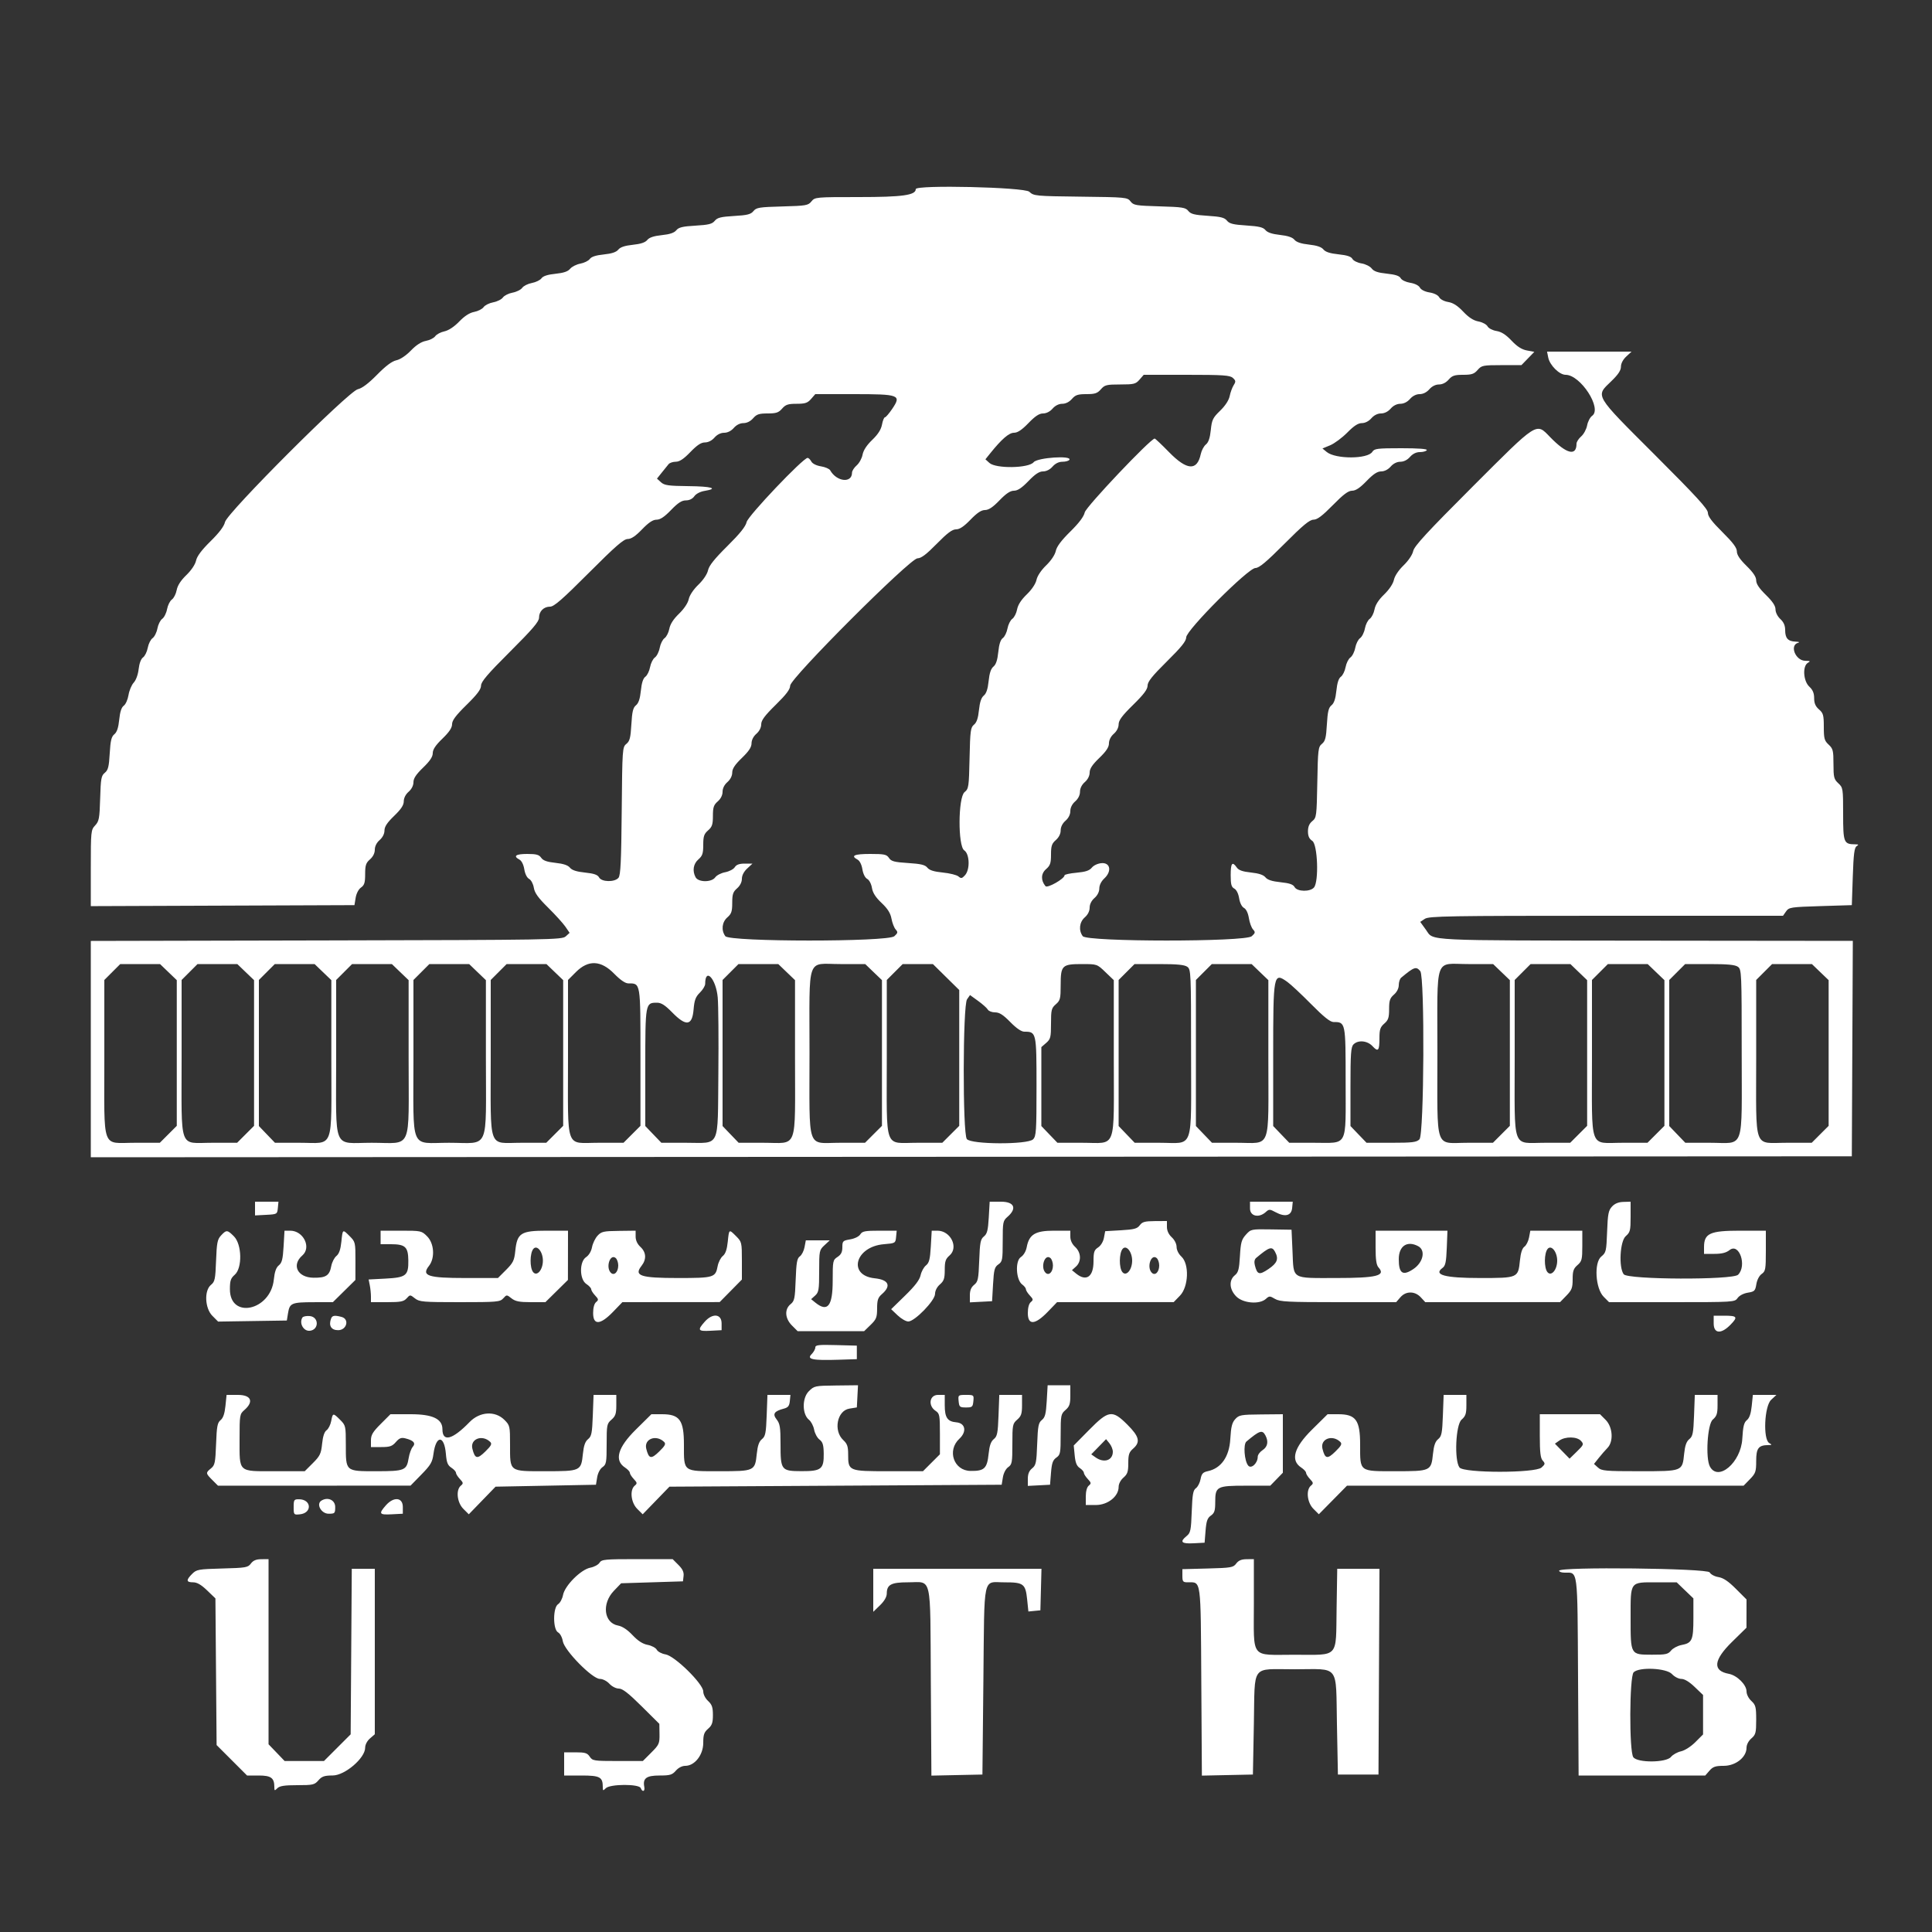 <svg width="140" height="140" viewBox="0 0 140 140" fill="none" xmlns="http://www.w3.org/2000/svg">
<rect x="0" y="0" width="140" height="140" fill="#333333" stroke="none"/>
<path fill-rule="evenodd" clip-rule="evenodd" d="M66.36 13.704C66.36 14.146 65.401 14.28 62.231 14.28C59.106 14.28 59.051 14.285 58.8 14.595C58.563 14.888 58.414 14.914 56.688 14.96C55.018 15.005 54.807 15.039 54.599 15.296C54.407 15.532 54.157 15.596 53.195 15.651C52.24 15.707 51.981 15.771 51.795 16.001C51.608 16.231 51.349 16.296 50.395 16.351C49.464 16.405 49.178 16.474 49.007 16.686C48.857 16.871 48.532 16.98 47.954 17.039C47.38 17.099 47.051 17.208 46.904 17.389C46.757 17.571 46.428 17.68 45.854 17.739C45.279 17.799 44.951 17.908 44.804 18.089C44.657 18.271 44.329 18.38 43.75 18.439C43.187 18.496 42.853 18.604 42.739 18.766C42.644 18.899 42.335 19.051 42.053 19.104C41.77 19.157 41.438 19.325 41.314 19.477C41.155 19.673 40.845 19.778 40.25 19.839C39.687 19.896 39.353 20.004 39.239 20.166C39.144 20.299 38.831 20.452 38.543 20.506C38.255 20.56 37.94 20.717 37.843 20.856C37.746 20.994 37.431 21.152 37.143 21.206C36.855 21.26 36.54 21.417 36.443 21.556C36.346 21.694 36.031 21.852 35.743 21.906C35.455 21.96 35.14 22.117 35.043 22.256C34.946 22.394 34.64 22.55 34.363 22.602C34.028 22.665 33.663 22.899 33.275 23.302C32.909 23.68 32.506 23.947 32.2 24.012C31.93 24.07 31.633 24.228 31.538 24.363C31.444 24.497 31.14 24.65 30.863 24.702C30.528 24.765 30.163 25 29.775 25.402C29.422 25.767 29.004 26.047 28.722 26.108C28.404 26.176 27.956 26.511 27.322 27.156C26.699 27.789 26.237 28.137 25.93 28.204C25.259 28.351 16.451 37.159 16.304 37.83C16.237 38.137 15.889 38.599 15.256 39.222C14.611 39.856 14.276 40.304 14.207 40.622C14.147 40.904 13.867 41.322 13.502 41.675C13.099 42.063 12.865 42.428 12.802 42.763C12.75 43.04 12.594 43.346 12.456 43.443C12.317 43.54 12.16 43.855 12.106 44.143C12.052 44.431 11.894 44.746 11.756 44.843C11.617 44.94 11.46 45.255 11.406 45.543C11.352 45.831 11.194 46.146 11.056 46.243C10.917 46.34 10.76 46.655 10.706 46.943C10.652 47.231 10.499 47.544 10.365 47.639C10.217 47.743 10.094 48.072 10.047 48.484C10.004 48.877 9.856 49.285 9.691 49.464C9.536 49.632 9.366 50.038 9.312 50.366C9.259 50.693 9.105 51.04 8.97 51.136C8.804 51.254 8.696 51.581 8.639 52.15C8.58 52.733 8.472 53.056 8.286 53.207C8.074 53.379 8.005 53.664 7.951 54.595C7.896 55.56 7.833 55.807 7.594 56C7.338 56.208 7.3 56.419 7.258 57.856C7.215 59.31 7.177 59.513 6.895 59.813C6.59 60.137 6.58 60.239 6.58 62.905V65.662L16.133 65.626L25.685 65.59L25.772 65.058C25.823 64.744 25.982 64.439 26.159 64.315C26.404 64.143 26.46 63.963 26.46 63.341C26.46 62.702 26.517 62.529 26.81 62.274C27.029 62.083 27.16 61.822 27.16 61.574C27.16 61.326 27.291 61.064 27.51 60.874C27.725 60.687 27.86 60.421 27.86 60.185C27.86 59.906 28.053 59.613 28.559 59.125C29.065 58.637 29.259 58.343 29.259 58.064C29.26 57.828 29.395 57.56 29.61 57.374C29.825 57.187 29.96 56.921 29.96 56.685C29.96 56.406 30.153 56.113 30.659 55.625C31.156 55.146 31.359 54.841 31.359 54.575C31.36 54.309 31.563 54.004 32.059 53.525C32.552 53.049 32.759 52.74 32.759 52.478C32.76 52.202 33.027 51.845 33.808 51.078C34.58 50.321 34.856 49.953 34.858 49.683C34.86 49.398 35.327 48.85 36.96 47.221C38.589 45.596 39.06 45.045 39.06 44.763C39.06 44.299 39.399 43.96 39.863 43.96C40.147 43.96 40.76 43.425 42.671 41.51C44.592 39.586 45.196 39.06 45.483 39.059C45.739 39.059 46.054 38.848 46.525 38.359C47.004 37.863 47.308 37.66 47.575 37.659C47.841 37.659 48.146 37.456 48.625 36.959C49.127 36.439 49.403 36.26 49.702 36.26C49.955 36.26 50.182 36.148 50.315 35.959C50.439 35.782 50.744 35.623 51.058 35.572C52.101 35.402 51.563 35.243 49.89 35.227C48.435 35.212 48.147 35.172 47.898 34.947L47.607 34.683L47.955 34.246C48.147 34.006 48.369 33.731 48.448 33.635C48.526 33.539 48.762 33.46 48.971 33.459C49.242 33.459 49.542 33.26 50.025 32.759C50.513 32.253 50.806 32.06 51.085 32.06C51.321 32.06 51.587 31.925 51.774 31.71C51.964 31.491 52.226 31.36 52.474 31.36C52.721 31.36 52.983 31.229 53.174 31.01C53.364 30.791 53.626 30.66 53.874 30.66C54.121 30.66 54.383 30.529 54.574 30.31C54.827 30.018 55.003 29.96 55.624 29.96C56.245 29.96 56.42 29.902 56.674 29.61C56.927 29.319 57.103 29.26 57.724 29.26C58.345 29.26 58.52 29.202 58.774 28.91L59.078 28.56H61.833C65.178 28.56 65.334 28.619 64.658 29.621C64.428 29.961 64.189 30.24 64.126 30.24C64.063 30.24 63.967 30.476 63.913 30.765C63.846 31.126 63.625 31.473 63.206 31.875C62.808 32.256 62.565 32.628 62.505 32.946C62.455 33.213 62.263 33.564 62.077 33.725C61.892 33.886 61.74 34.124 61.74 34.253C61.74 35.035 60.626 34.913 60.158 34.08C60.097 33.971 59.795 33.841 59.488 33.792C59.154 33.738 58.874 33.598 58.79 33.441C58.713 33.298 58.592 33.18 58.522 33.18C58.196 33.18 54.202 37.382 54.104 37.828C54.033 38.152 53.619 38.668 52.705 39.573C51.775 40.494 51.379 40.99 51.307 41.324C51.247 41.603 50.967 42.023 50.608 42.369C50.247 42.718 49.969 43.134 49.908 43.419C49.847 43.705 49.569 44.12 49.202 44.475C48.799 44.863 48.565 45.228 48.502 45.563C48.45 45.84 48.294 46.146 48.156 46.243C48.017 46.34 47.86 46.655 47.806 46.943C47.752 47.231 47.594 47.546 47.456 47.643C47.317 47.74 47.16 48.055 47.106 48.343C47.052 48.631 46.899 48.944 46.766 49.038C46.604 49.153 46.496 49.487 46.439 50.05C46.38 50.633 46.272 50.956 46.086 51.107C45.874 51.279 45.805 51.565 45.751 52.495C45.695 53.467 45.634 53.706 45.389 53.905C45.102 54.137 45.093 54.261 45.052 58.761C45.019 62.42 44.97 63.425 44.818 63.609C44.543 63.939 43.593 63.92 43.411 63.581C43.308 63.389 43.043 63.297 42.391 63.229C41.779 63.166 41.446 63.057 41.3 62.876C41.157 62.698 40.823 62.586 40.25 62.525C39.637 62.46 39.358 62.361 39.218 62.158C39.063 61.934 38.866 61.88 38.203 61.88C37.372 61.88 37.162 62.033 37.641 62.29C37.798 62.374 37.938 62.654 37.992 62.991C38.046 63.326 38.186 63.607 38.342 63.69C38.488 63.768 38.637 64.048 38.683 64.329C38.744 64.706 38.997 65.058 39.717 65.769C40.241 66.287 40.806 66.91 40.973 67.154L41.276 67.598L40.994 67.854C40.723 68.099 39.953 68.112 23.645 68.147L6.58 68.184V76.022V83.86L70.385 83.825L134.19 83.79L134.226 75.985L134.262 68.18L119.386 68.164C102.912 68.145 103.918 68.194 103.336 67.386L102.915 66.803L103.252 66.581C103.554 66.384 104.958 66.36 116.397 66.36H129.204L129.424 66.045C129.634 65.746 129.759 65.727 131.917 65.66L134.19 65.59L134.26 63.519C134.315 61.886 134.374 61.421 134.54 61.316C134.708 61.211 134.685 61.184 134.426 61.182C133.608 61.177 133.56 61.055 133.56 58.986C133.56 57.135 133.55 57.073 133.21 56.758C132.895 56.466 132.86 56.325 132.86 55.358C132.86 54.39 132.825 54.25 132.51 53.958C132.202 53.672 132.16 53.518 132.16 52.672C132.16 51.821 132.12 51.675 131.81 51.406C131.557 51.186 131.46 50.961 131.46 50.592C131.46 50.228 131.36 49.989 131.11 49.758C130.671 49.35 130.605 48.264 131.005 48.031C131.21 47.911 131.181 47.888 130.823 47.884C130.103 47.877 129.655 46.746 130.305 46.577C130.44 46.541 130.359 46.505 130.123 46.496C129.564 46.475 129.36 46.252 129.36 45.663C129.36 45.33 129.253 45.083 129.01 44.858C128.807 44.669 128.66 44.378 128.66 44.163C128.66 43.903 128.451 43.588 127.96 43.107C127.475 42.632 127.26 42.31 127.26 42.057C127.26 41.804 127.045 41.482 126.56 41.007C126.077 40.533 125.86 40.209 125.86 39.959C125.86 39.694 125.579 39.318 124.81 38.556C124.05 37.804 123.76 37.418 123.76 37.16C123.76 36.88 122.936 35.98 119.91 32.956C115.483 28.533 115.605 28.738 116.759 27.625C117.259 27.142 117.459 26.842 117.459 26.571C117.46 26.338 117.608 26.054 117.844 25.836L118.227 25.48H115.166H112.105L112.191 25.909C112.303 26.469 112.999 27.16 113.45 27.16C114.533 27.16 116.117 29.61 115.372 30.132C115.225 30.235 115.061 30.547 115.009 30.826C114.957 31.104 114.763 31.464 114.577 31.625C114.392 31.786 114.24 32.024 114.24 32.153C114.24 33.079 113.514 32.898 112.329 31.675C111.299 30.611 111.476 30.498 106.699 35.275C103.416 38.559 102.483 39.569 102.406 39.93C102.348 40.202 102.063 40.626 101.708 40.969C101.347 41.318 101.069 41.734 101.008 42.019C100.947 42.304 100.669 42.72 100.302 43.075C99.899 43.463 99.665 43.828 99.602 44.163C99.55 44.44 99.394 44.746 99.256 44.843C99.117 44.94 98.96 45.255 98.906 45.543C98.852 45.831 98.694 46.146 98.556 46.243C98.417 46.34 98.26 46.655 98.206 46.943C98.152 47.231 97.994 47.546 97.856 47.643C97.717 47.74 97.56 48.055 97.506 48.343C97.452 48.631 97.299 48.944 97.166 49.038C97.004 49.153 96.896 49.487 96.839 50.05C96.779 50.633 96.672 50.956 96.486 51.107C96.274 51.279 96.205 51.565 96.151 52.495C96.096 53.461 96.033 53.707 95.794 53.901C95.523 54.12 95.5 54.305 95.457 56.691C95.412 59.143 95.397 59.255 95.095 59.5C94.878 59.676 94.78 59.906 94.78 60.24C94.78 60.589 94.869 60.785 95.095 60.935C95.482 61.192 95.579 63.872 95.218 64.308C94.944 64.639 93.993 64.62 93.811 64.281C93.708 64.088 93.443 63.997 92.791 63.929C92.179 63.866 91.846 63.757 91.7 63.576C91.557 63.398 91.223 63.286 90.65 63.225C90.037 63.16 89.758 63.061 89.618 62.858C89.296 62.393 89.18 62.541 89.18 63.415C89.18 64.087 89.231 64.278 89.441 64.39C89.598 64.474 89.738 64.754 89.792 65.091C89.846 65.427 89.986 65.707 90.142 65.791C90.302 65.876 90.439 66.159 90.498 66.526C90.55 66.854 90.685 67.225 90.798 67.349C90.979 67.548 90.968 67.606 90.706 67.842C90.243 68.262 78.766 68.258 78.459 67.838C78.148 67.413 78.214 66.819 78.61 66.474C78.829 66.283 78.96 66.022 78.96 65.774C78.96 65.526 79.091 65.264 79.31 65.074C79.526 64.886 79.66 64.621 79.66 64.38C79.66 64.142 79.8 63.862 80.021 63.656C80.578 63.14 80.462 62.496 79.82 62.547C79.551 62.569 79.251 62.707 79.118 62.873C78.945 63.087 78.66 63.181 78.012 63.24C77.533 63.283 77.14 63.369 77.14 63.429C77.14 63.677 75.899 64.382 75.76 64.214C75.413 63.796 75.428 63.306 75.797 62.985C76.103 62.719 76.16 62.552 76.16 61.924C76.16 61.303 76.218 61.127 76.51 60.874C76.729 60.683 76.86 60.422 76.86 60.174C76.86 59.926 76.991 59.664 77.21 59.474C77.429 59.283 77.56 59.022 77.56 58.774C77.56 58.526 77.691 58.264 77.91 58.074C78.129 57.883 78.26 57.622 78.26 57.374C78.26 57.126 78.391 56.864 78.61 56.674C78.825 56.487 78.96 56.221 78.96 55.985C78.96 55.706 79.153 55.413 79.659 54.925C80.165 54.437 80.359 54.143 80.359 53.864C80.36 53.628 80.495 53.36 80.71 53.174C80.923 52.989 81.06 52.721 81.06 52.488C81.06 52.199 81.312 51.859 82.108 51.078C82.884 50.317 83.156 49.954 83.158 49.68C83.16 49.399 83.494 48.981 84.557 47.93C85.61 46.89 85.955 46.46 85.957 46.185C85.961 45.661 90.455 41.16 90.973 41.16C91.24 41.16 91.757 40.728 93.071 39.41C94.413 38.063 94.899 37.66 95.183 37.658C95.453 37.657 95.82 37.381 96.578 36.608C97.345 35.827 97.701 35.56 97.978 35.559C98.24 35.559 98.549 35.352 99.025 34.859C99.513 34.353 99.806 34.16 100.085 34.16C100.321 34.16 100.587 34.025 100.774 33.81C100.964 33.591 101.226 33.46 101.474 33.46C101.722 33.46 101.983 33.329 102.174 33.11C102.37 32.885 102.625 32.76 102.891 32.76C103.118 32.76 103.342 32.697 103.39 32.62C103.446 32.529 102.796 32.48 101.542 32.48C99.802 32.48 99.591 32.506 99.443 32.742C99.112 33.273 96.783 33.28 96.14 32.753L95.83 32.499L96.39 32.266C96.698 32.138 97.255 31.724 97.628 31.347C98.11 30.857 98.415 30.66 98.687 30.66C98.921 30.66 99.188 30.523 99.374 30.31C99.564 30.091 99.826 29.96 100.074 29.96C100.322 29.96 100.583 29.829 100.774 29.61C100.964 29.391 101.226 29.26 101.474 29.26C101.722 29.26 101.983 29.129 102.174 28.91C102.364 28.691 102.626 28.56 102.874 28.56C103.122 28.56 103.383 28.429 103.574 28.21C103.764 27.991 104.026 27.86 104.274 27.86C104.522 27.86 104.783 27.729 104.974 27.51C105.227 27.218 105.403 27.16 106.024 27.16C106.645 27.16 106.82 27.102 107.074 26.81C107.361 26.479 107.458 26.46 108.814 26.459L110.25 26.457L110.716 25.977L111.183 25.497L110.647 25.396C110.27 25.326 109.938 25.113 109.53 24.682C109.121 24.249 108.799 24.043 108.44 23.985C108.154 23.938 107.869 23.79 107.793 23.647C107.718 23.507 107.421 23.348 107.134 23.294C106.771 23.226 106.432 23.007 106.03 22.582C105.621 22.149 105.299 21.943 104.94 21.884C104.649 21.837 104.369 21.689 104.29 21.542C104.207 21.386 103.926 21.246 103.591 21.192C103.255 21.139 102.974 20.998 102.891 20.842C102.807 20.686 102.527 20.546 102.191 20.492C101.876 20.442 101.573 20.297 101.501 20.162C101.41 19.992 101.115 19.894 100.491 19.829C99.843 19.762 99.554 19.663 99.397 19.455C99.279 19.3 98.946 19.134 98.656 19.087C98.366 19.04 98.071 18.893 98.001 18.761C97.91 18.592 97.614 18.494 96.991 18.429C96.379 18.366 96.046 18.257 95.9 18.076C95.757 17.898 95.421 17.785 94.85 17.723C94.284 17.662 93.941 17.547 93.8 17.373C93.659 17.199 93.316 17.085 92.75 17.023C92.183 16.961 91.842 16.848 91.7 16.673C91.537 16.471 91.229 16.397 90.309 16.338C89.361 16.278 89.085 16.209 88.909 15.988C88.733 15.768 88.458 15.699 87.509 15.638C86.554 15.578 86.287 15.51 86.109 15.284C85.915 15.037 85.682 15 84.023 14.953C82.305 14.903 82.137 14.875 81.923 14.595C81.697 14.3 81.59 14.29 78.306 14.251C75.017 14.211 74.913 14.201 74.587 13.895C74.234 13.562 66.36 13.38 66.36 13.704ZM89.337 27.385C89.553 27.581 89.561 27.65 89.397 27.91C89.293 28.075 89.162 28.43 89.108 28.7C89.044 29.009 88.788 29.401 88.416 29.762C87.887 30.273 87.815 30.421 87.739 31.162C87.68 31.737 87.571 32.057 87.383 32.209C87.235 32.329 87.067 32.644 87.011 32.909C86.747 34.14 86.01 34.092 84.709 32.76C84.183 32.221 83.717 31.78 83.673 31.78C83.377 31.78 78.693 36.723 78.604 37.13C78.537 37.437 78.189 37.899 77.556 38.522C76.911 39.156 76.576 39.604 76.507 39.922C76.447 40.203 76.168 40.621 75.808 40.969C75.447 41.318 75.169 41.734 75.108 42.019C75.047 42.304 74.769 42.72 74.402 43.075C73.999 43.463 73.765 43.828 73.702 44.163C73.65 44.44 73.494 44.746 73.356 44.843C73.217 44.94 73.06 45.255 73.006 45.543C72.952 45.831 72.799 46.144 72.666 46.239C72.504 46.353 72.396 46.687 72.339 47.25C72.28 47.829 72.171 48.157 71.989 48.304C71.808 48.451 71.698 48.779 71.639 49.354C71.58 49.928 71.471 50.257 71.289 50.404C71.108 50.551 70.999 50.88 70.939 51.454C70.879 52.041 70.772 52.356 70.58 52.512C70.333 52.712 70.301 52.953 70.258 54.94C70.212 57.029 70.194 57.158 69.895 57.4C69.426 57.779 69.407 61.311 69.872 61.62C70.266 61.881 70.302 63.009 69.929 63.421C69.71 63.663 69.643 63.675 69.452 63.51C69.33 63.404 68.82 63.277 68.32 63.227C67.676 63.164 67.349 63.061 67.2 62.875C67.035 62.67 66.734 62.597 65.801 62.538C64.802 62.474 64.581 62.416 64.419 62.171C64.249 61.915 64.085 61.88 63.053 61.88C61.9 61.88 61.615 62.008 62.141 62.29C62.298 62.374 62.438 62.654 62.492 62.991C62.546 63.326 62.686 63.607 62.842 63.69C62.989 63.769 63.137 64.049 63.184 64.34C63.243 64.699 63.449 65.021 63.882 65.43C64.325 65.849 64.525 66.166 64.6 66.57C64.657 66.878 64.793 67.23 64.903 67.352C65.077 67.546 65.065 67.609 64.806 67.842C64.343 68.262 52.866 68.258 52.559 67.838C52.248 67.413 52.314 66.819 52.71 66.474C53.002 66.22 53.06 66.045 53.06 65.424C53.06 64.803 53.118 64.627 53.41 64.374C53.626 64.186 53.76 63.921 53.76 63.68C53.76 63.436 53.903 63.159 54.144 62.936L54.527 62.58H53.967C53.571 62.58 53.359 62.657 53.243 62.843C53.153 62.987 52.841 63.15 52.549 63.205C52.258 63.259 51.935 63.425 51.832 63.572C51.569 63.947 50.606 63.945 50.405 63.569C50.158 63.108 50.239 62.596 50.61 62.274C50.901 62.02 50.96 61.845 50.96 61.224C50.96 60.603 51.018 60.427 51.31 60.174C51.602 59.92 51.66 59.745 51.66 59.124C51.66 58.503 51.718 58.327 52.01 58.074C52.229 57.883 52.36 57.622 52.36 57.374C52.36 57.126 52.491 56.864 52.71 56.674C52.925 56.487 53.06 56.221 53.06 55.985C53.06 55.706 53.253 55.413 53.759 54.925C54.265 54.437 54.459 54.143 54.459 53.864C54.46 53.628 54.595 53.36 54.81 53.174C55.023 52.989 55.16 52.721 55.16 52.488C55.16 52.199 55.412 51.859 56.208 51.078C56.976 50.324 57.257 49.953 57.258 49.685C57.261 49.15 65.95 40.461 66.485 40.458C66.753 40.456 67.124 40.176 67.878 39.408C68.645 38.627 69.001 38.36 69.278 38.359C69.54 38.359 69.849 38.152 70.325 37.659C70.804 37.163 71.108 36.96 71.375 36.959C71.641 36.959 71.946 36.756 72.425 36.259C72.904 35.763 73.208 35.56 73.475 35.559C73.741 35.559 74.046 35.356 74.525 34.859C75.013 34.353 75.306 34.16 75.585 34.16C75.821 34.16 76.087 34.025 76.274 33.81C76.47 33.585 76.725 33.46 76.991 33.46C77.218 33.46 77.442 33.397 77.49 33.32C77.696 32.986 75.174 33.157 74.9 33.495C74.544 33.934 72.168 33.972 71.698 33.547L71.407 33.283L71.758 32.846C72.588 31.814 73.114 31.36 73.479 31.359C73.74 31.359 74.05 31.151 74.525 30.659C75.013 30.153 75.306 29.96 75.585 29.96C75.821 29.96 76.087 29.825 76.274 29.61C76.464 29.391 76.726 29.26 76.974 29.26C77.222 29.26 77.483 29.129 77.674 28.91C77.927 28.619 78.103 28.56 78.724 28.56C79.345 28.56 79.52 28.502 79.774 28.21C80.05 27.893 80.18 27.86 81.174 27.86C82.168 27.86 82.298 27.828 82.574 27.51L82.878 27.16H85.983C88.641 27.16 89.124 27.193 89.337 27.385ZM12.203 70.443L12.81 71.025V76.304V81.583L12.196 82.196L11.582 82.81H9.77C7.324 82.81 7.56 83.469 7.56 76.64V71.013L8.136 70.436L8.713 69.86H10.155H11.597L12.203 70.443ZM17.803 70.443L18.41 71.025V76.304V81.583L17.796 82.196L17.183 82.81H15.37C12.924 82.81 13.16 83.469 13.16 76.64V71.013L13.736 70.436L14.313 69.86H15.755H17.197L17.803 70.443ZM23.403 70.443L24.01 71.025V76.668C24.01 83.476 24.259 82.81 21.718 82.81H19.925L19.342 82.204L18.76 81.597V76.305V71.013L19.336 70.436L19.913 69.86H21.355H22.797L23.403 70.443ZM29.003 70.443L29.61 71.025V76.668C29.61 83.532 29.924 82.81 26.933 82.81C24.061 82.81 24.36 83.526 24.36 76.64V71.013L24.936 70.436L25.513 69.86H26.955H28.397L29.003 70.443ZM34.603 70.443L35.21 71.025V76.668C35.21 83.532 35.524 82.81 32.533 82.81C29.661 82.81 29.96 83.526 29.96 76.64V71.013L30.536 70.436L31.113 69.86H32.555H33.997L34.603 70.443ZM40.203 70.443L40.81 71.025V76.304V81.583L40.196 82.196L39.583 82.81H37.77C35.324 82.81 35.56 83.469 35.56 76.64V71.013L36.136 70.436L36.713 69.86H38.155H39.597L40.203 70.443ZM44.507 70.56C44.954 71.016 45.31 71.26 45.529 71.26C46.428 71.26 46.41 71.151 46.41 76.62V81.583L45.796 82.196L45.182 82.81H43.37C40.924 82.81 41.16 83.469 41.16 76.64V71.013L41.736 70.436C42.633 69.54 43.548 69.58 44.507 70.56ZM57.003 70.443L57.61 71.025V76.668C57.61 83.476 57.858 82.81 55.318 82.81H53.525L52.942 82.204L52.36 81.597V76.305V71.013L52.936 70.436L53.513 69.86H54.955H56.397L57.003 70.443ZM63.303 70.443L63.91 71.025V76.304V81.583L63.296 82.196L62.682 82.81H60.87C58.419 82.81 58.66 83.523 58.66 76.283C58.66 69.134 58.407 69.86 60.899 69.86H62.697L63.303 70.443ZM68.555 70.8L69.51 71.741V76.662V81.583L68.896 82.196L68.282 82.81H66.47C64.024 82.81 64.26 83.469 64.26 76.64V71.013L64.836 70.436L65.413 69.86H66.507H67.601L68.555 70.8ZM80.103 70.443L80.71 71.025V76.668C80.71 83.476 80.959 82.81 78.418 82.81H76.625L76.042 82.204L75.46 81.597V78.738V75.878L75.81 75.574C76.127 75.298 76.16 75.168 76.16 74.174C76.16 73.18 76.192 73.05 76.51 72.774C76.827 72.498 76.86 72.367 76.86 71.385C76.86 69.957 76.958 69.86 78.399 69.86C79.497 69.86 79.497 69.86 80.103 70.443ZM86.038 70.059C86.3 70.25 86.31 70.48 86.31 76.284C86.31 83.536 86.565 82.81 84.017 82.81H82.225L81.642 82.204L81.06 81.597V76.305V71.013L81.636 70.436L82.213 69.86H83.99C85.303 69.86 85.838 69.912 86.038 70.059ZM91.303 70.443L91.91 71.025V76.668C91.91 83.476 92.159 82.81 89.618 82.81H87.825L87.242 82.204L86.66 81.597V76.305V71.013L87.236 70.436L87.813 69.86H89.255H90.697L91.303 70.443ZM108.803 70.443L109.41 71.025V76.304V81.583L108.796 82.196L108.183 82.81H106.37C103.919 82.81 104.16 83.523 104.16 76.283C104.16 69.134 103.907 69.86 106.399 69.86H108.197L108.803 70.443ZM114.403 70.443L115.01 71.025V76.304V81.583L114.396 82.196L113.783 82.81H111.97C109.524 82.81 109.76 83.469 109.76 76.64V71.013L110.336 70.436L110.913 69.86H112.355H113.797L114.403 70.443ZM120.003 70.443L120.61 71.025V76.304V81.583L119.996 82.196L119.383 82.81H117.57C115.124 82.81 115.36 83.469 115.36 76.64V71.013L115.936 70.436L116.513 69.86H117.955H119.397L120.003 70.443ZM125.938 70.059C126.2 70.25 126.21 70.48 126.21 76.284C126.21 83.536 126.465 82.81 123.917 82.81H122.125L121.542 82.204L120.96 81.597V76.305V71.013L121.536 70.436L122.113 69.86H123.89C125.203 69.86 125.737 69.912 125.938 70.059ZM131.903 70.443L132.51 71.025V76.304V81.583L131.896 82.196L131.283 82.81H129.47C127.024 82.81 127.26 83.469 127.26 76.64V71.013L127.836 70.436L128.413 69.86H129.855H131.297L131.903 70.443ZM102.918 70.371C103.251 70.772 103.196 82.224 102.86 82.56C102.646 82.774 102.351 82.81 100.817 82.81H99.025L98.442 82.204L97.86 81.597V78.749C97.86 76.346 97.894 75.866 98.08 75.68C98.416 75.344 99.082 75.405 99.456 75.808C99.868 76.253 99.96 76.147 99.96 75.226C99.96 74.603 100.018 74.427 100.31 74.174C100.602 73.92 100.66 73.745 100.66 73.124C100.66 72.503 100.718 72.327 101.01 72.074C101.226 71.886 101.36 71.621 101.36 71.38C101.36 71.166 101.439 70.925 101.535 70.846C102.477 70.062 102.62 70.013 102.918 70.371ZM52.009 72.276C52.059 72.834 52.08 75.32 52.055 77.8C52 83.299 52.228 82.81 49.718 82.81H47.925L47.342 82.204L46.76 81.597V77.349C46.76 72.675 46.763 72.66 47.611 72.66C47.919 72.66 48.194 72.836 48.716 73.37C49.723 74.398 50.161 74.336 50.26 73.15C50.317 72.472 50.405 72.237 50.715 71.931C50.927 71.723 51.1 71.436 51.1 71.294C51.1 70.073 51.885 70.922 52.009 72.276ZM93.288 71.154C93.531 71.326 94.306 72.05 95.011 72.764C95.922 73.686 96.39 74.06 96.629 74.06C97.508 74.06 97.51 74.068 97.51 78.384C97.51 83.211 97.718 82.81 95.218 82.81H93.425L92.842 82.204L92.26 81.597V76.489C92.26 70.551 92.282 70.439 93.288 71.154ZM71.582 73.16C71.644 73.27 71.88 73.36 72.108 73.36C72.419 73.36 72.69 73.533 73.207 74.06C73.654 74.516 74.01 74.76 74.229 74.76C75.1 74.76 75.11 74.807 75.11 78.734C75.11 81.981 75.087 82.333 74.86 82.56C74.465 82.954 70.349 82.936 70.059 82.538C69.751 82.117 69.766 72.856 70.076 72.414L70.291 72.106L70.881 72.533C71.205 72.768 71.52 73.05 71.582 73.16ZM18.48 87.577V88.074L19.285 88.032C20.081 87.99 20.09 87.985 20.134 87.535L20.178 87.08H19.329H18.48V87.577ZM71.65 88.223C71.596 89.154 71.531 89.409 71.299 89.597C71.051 89.797 71.006 90.027 70.958 91.34C70.907 92.696 70.87 92.877 70.591 93.103C70.373 93.28 70.28 93.507 70.28 93.864V94.374L71.085 94.332L71.89 94.29L71.96 93.067C72.021 92.001 72.07 91.816 72.345 91.624C72.638 91.42 72.66 91.3 72.66 89.941C72.66 88.555 72.678 88.462 73.01 88.174C73.711 87.564 73.502 87.08 72.538 87.08H71.716L71.65 88.223ZM90.58 87.57C90.58 88.135 91.224 88.281 91.724 87.828C91.963 87.612 92.012 87.613 92.437 87.842C93.126 88.213 93.58 88.096 93.634 87.535L93.678 87.08H92.129H90.58V87.57ZM116.811 87.433C116.554 87.712 116.505 87.967 116.457 89.256C116.405 90.669 116.381 90.77 116.036 91.052C115.497 91.492 115.608 93.37 116.21 93.971L116.598 94.36H121.151C125.651 94.36 125.707 94.356 125.915 94.059C126.039 93.882 126.344 93.723 126.656 93.672C127.14 93.594 127.193 93.54 127.272 93.056C127.323 92.744 127.482 92.439 127.659 92.315C127.934 92.122 127.96 91.979 127.96 90.642V89.18H126.076C123.906 89.18 123.48 89.376 123.48 90.376V90.86H124.231C124.767 90.86 125.083 90.781 125.333 90.584C126.028 90.037 126.605 91.715 125.948 92.372C125.558 92.762 117.946 92.731 117.659 92.338C117.286 91.829 117.39 89.939 117.81 89.574C118.127 89.298 118.16 89.168 118.16 88.175V87.08L117.635 87.095C117.279 87.105 117.014 87.214 116.811 87.433ZM82.592 88.787C82.409 89.035 82.187 89.094 81.229 89.15L80.086 89.216L79.996 89.696C79.943 89.978 79.768 90.266 79.573 90.394C79.287 90.581 79.24 90.725 79.24 91.408C79.24 92.521 78.72 92.887 77.984 92.292L77.678 92.043L77.969 91.78C78.374 91.413 78.348 90.763 77.91 90.358C77.684 90.148 77.56 89.882 77.56 89.607V89.18H76.376C75.017 89.18 74.573 89.449 74.399 90.378C74.343 90.676 74.173 90.963 73.974 91.094C73.55 91.371 73.621 92.752 74.076 93.082C74.221 93.188 74.34 93.341 74.34 93.423C74.34 93.505 74.468 93.708 74.624 93.875C74.878 94.144 74.886 94.198 74.695 94.356C74.561 94.466 74.48 94.767 74.48 95.147C74.48 96.048 75.001 96.016 75.925 95.059L76.599 94.36L80.825 94.359L85.05 94.357L85.505 93.888C86.13 93.245 86.191 91.596 85.61 91.058C85.404 90.867 85.26 90.579 85.26 90.358C85.26 90.137 85.116 89.849 84.91 89.658C84.684 89.448 84.56 89.182 84.56 88.907V88.48L83.685 88.485C82.959 88.49 82.772 88.541 82.592 88.787ZM90.283 89.47C89.967 89.82 89.907 90.033 89.85 91.021C89.795 91.978 89.734 92.207 89.482 92.41C89.035 92.772 89.082 93.444 89.589 93.951C90.084 94.445 91.268 94.541 91.73 94.123C91.975 93.901 92.016 93.901 92.392 94.123C92.745 94.331 93.299 94.36 96.981 94.36H101.17L101.474 94.01C101.674 93.779 101.924 93.66 102.206 93.66C102.482 93.66 102.748 93.784 102.958 94.01L103.282 94.36L108.166 94.359L113.05 94.357L113.505 93.888C113.899 93.483 113.96 93.323 113.96 92.699C113.96 92.105 114.021 91.925 114.31 91.674C114.627 91.398 114.66 91.268 114.66 90.275V89.18H112.776H110.893L110.8 89.674C110.749 89.945 110.599 90.244 110.466 90.338C110.305 90.453 110.196 90.786 110.14 91.337C110.011 92.607 110.004 92.61 107.25 92.61C104.688 92.61 103.843 92.38 104.536 91.874C104.741 91.724 104.799 91.448 104.839 90.434L104.888 89.18H102.284H99.68V90.394C99.68 91.28 99.737 91.671 99.891 91.841C100.436 92.444 99.768 92.61 96.802 92.61C93.534 92.61 93.752 92.744 93.66 90.679L93.59 89.11L92.12 89.087C90.663 89.064 90.647 89.067 90.283 89.47ZM16.011 89.534C15.754 89.812 15.705 90.067 15.657 91.355C15.607 92.696 15.569 92.878 15.291 93.103C14.784 93.513 14.843 94.804 15.393 95.354L15.805 95.767L18.295 95.728L20.785 95.69L20.873 95.15C20.991 94.424 21.131 94.365 22.736 94.362L24.121 94.36L24.938 93.555L25.754 92.75L25.757 91.374C25.76 90.039 25.748 89.986 25.351 89.589C24.819 89.058 24.833 89.048 24.736 89.985C24.678 90.547 24.57 90.858 24.377 91.014C24.225 91.138 24.058 91.466 24.005 91.744C23.876 92.436 23.622 92.602 22.711 92.589C21.558 92.573 21.11 91.669 21.91 90.974C22.58 90.391 21.986 89.18 21.029 89.18H20.616L20.55 90.323C20.496 91.245 20.43 91.51 20.204 91.692C20.008 91.851 19.901 92.158 19.842 92.726C19.61 94.973 16.66 95.619 16.66 93.422C16.66 92.803 16.719 92.627 17.01 92.374C17.568 91.888 17.532 90.171 16.951 89.589C16.471 89.109 16.406 89.106 16.011 89.534ZM27.58 89.67V90.16H28.323C29.366 90.16 29.575 90.353 29.589 91.327C29.605 92.437 29.433 92.574 27.921 92.653L26.712 92.716L26.796 93.136C26.842 93.366 26.88 93.736 26.88 93.957V94.36H28.048C29.033 94.36 29.256 94.317 29.466 94.084C29.715 93.809 29.718 93.809 30.067 94.084C30.39 94.339 30.644 94.36 33.317 94.36C36.025 94.36 36.233 94.342 36.467 94.084C36.715 93.809 36.718 93.809 37.067 94.084C37.345 94.303 37.635 94.36 38.469 94.36H39.521L40.338 93.555L41.154 92.75L41.157 90.965L41.16 89.18H39.626C37.741 89.18 37.474 89.351 37.34 90.642C37.269 91.335 37.185 91.507 36.671 92.022L36.083 92.61H33.736C31.005 92.61 30.52 92.45 31.084 91.733C31.532 91.164 31.466 90.104 30.951 89.589C30.55 89.188 30.511 89.18 29.061 89.18H27.58V89.67ZM43.302 89.543C43.132 89.727 42.951 90.102 42.9 90.376C42.843 90.677 42.673 90.963 42.473 91.094C41.972 91.422 41.983 92.711 42.49 93.043C42.682 93.169 42.84 93.34 42.84 93.422C42.84 93.505 42.968 93.708 43.124 93.875C43.378 94.144 43.386 94.198 43.194 94.356C43.062 94.466 42.98 94.767 42.98 95.147C42.98 96.048 43.501 96.016 44.425 95.059L45.099 94.36L48.625 94.357L52.15 94.354L52.955 93.538L53.76 92.721V91.36C53.76 90.042 53.747 89.985 53.351 89.589C52.819 89.058 52.833 89.048 52.736 89.985C52.678 90.547 52.57 90.858 52.377 91.014C52.225 91.138 52.058 91.466 52.005 91.744C51.85 92.575 51.734 92.61 49.133 92.61C46.406 92.61 45.921 92.449 46.484 91.733C46.859 91.257 46.831 90.748 46.41 90.358C46.184 90.148 46.06 89.882 46.06 89.607V89.18L44.835 89.195C43.734 89.208 43.579 89.243 43.302 89.543ZM62.341 89.446C62.245 89.6 61.935 89.754 61.607 89.809C61.075 89.899 61.04 89.934 61.04 90.379C61.04 90.731 60.949 90.913 60.69 91.083C60.353 91.304 60.34 91.367 60.34 92.808C60.34 94.647 59.972 95.111 59.084 94.392L58.778 94.143L59.069 93.88C59.33 93.644 59.36 93.458 59.36 92.104C59.36 90.635 59.371 90.581 59.744 90.236L60.127 89.88H59.26H58.393L58.3 90.374C58.249 90.645 58.096 90.945 57.961 91.04C57.758 91.182 57.704 91.481 57.658 92.732C57.608 94.096 57.57 94.277 57.291 94.503C56.835 94.872 56.877 95.539 57.389 96.051L57.798 96.46H60.209H62.62L63.089 96.005C63.502 95.603 63.557 95.464 63.559 94.814C63.56 94.205 63.62 94.026 63.91 93.774C64.601 93.173 64.4 92.734 63.385 92.63C61.405 92.425 61.968 90.334 64.05 90.16C64.879 90.091 64.891 90.084 64.934 89.635L64.978 89.18H63.743C62.68 89.18 62.484 89.217 62.341 89.446ZM67.45 90.323C67.396 91.254 67.331 91.509 67.099 91.697C66.942 91.823 66.767 92.144 66.71 92.409C66.636 92.749 66.308 93.18 65.591 93.879L64.576 94.869L65.044 95.314C65.302 95.559 65.65 95.76 65.817 95.76C66.283 95.76 67.753 94.248 67.757 93.764C67.759 93.529 67.897 93.259 68.11 93.074C68.401 92.82 68.46 92.645 68.46 92.024C68.46 91.403 68.518 91.227 68.81 90.974C69.48 90.391 68.886 89.18 67.929 89.18H67.516L67.45 90.323ZM102.769 90.305C103.321 90.6 103.137 91.475 102.421 91.958C101.65 92.478 101.36 92.283 101.36 91.244C101.36 90.286 101.971 89.878 102.769 90.305ZM39.34 91.35C39.34 92.015 38.913 92.519 38.634 92.183C38.38 91.877 38.389 90.813 38.647 90.501C38.912 90.182 39.34 90.706 39.34 91.35ZM82.04 91.35C82.04 92.015 81.613 92.519 81.334 92.183C81.08 91.877 81.089 90.813 81.347 90.501C81.612 90.182 82.04 90.706 82.04 91.35ZM112.84 91.35C112.84 92.015 112.413 92.519 112.134 92.183C111.88 91.877 111.889 90.813 112.147 90.501C112.412 90.182 112.84 90.706 112.84 91.35ZM92.395 90.711C92.672 91.228 92.557 91.528 91.918 91.96C91.247 92.413 91.104 92.372 90.93 91.68C90.871 91.445 90.905 91.255 91.024 91.156C91.979 90.355 92.171 90.293 92.395 90.711ZM44.8 91.7C44.8 92.176 44.504 92.468 44.264 92.228C43.877 91.841 44.209 90.824 44.614 91.16C44.717 91.245 44.8 91.488 44.8 91.7ZM76.3 91.7C76.3 92.176 76.004 92.468 75.764 92.228C75.377 91.841 75.71 90.824 76.115 91.16C76.217 91.245 76.3 91.488 76.3 91.7ZM84 91.7C84 92.176 83.704 92.468 83.465 92.228C83.077 91.841 83.409 90.824 83.814 91.16C83.917 91.245 84 91.488 84 91.7ZM21.913 95.475C21.662 95.882 21.994 96.477 22.448 96.433C23.123 96.367 23.124 95.433 22.448 95.367C22.205 95.344 21.964 95.392 21.913 95.475ZM23.995 95.54C23.797 96.055 23.996 96.39 24.5 96.39C25.128 96.39 25.339 95.587 24.752 95.43C24.255 95.297 24.078 95.323 23.995 95.54ZM51.065 95.779C50.521 96.396 50.575 96.48 51.485 96.432L52.29 96.39V95.9C52.29 95.201 51.632 95.136 51.065 95.779ZM124.18 95.9C124.18 96.651 124.722 96.692 125.403 95.99C125.952 95.425 125.89 95.34 124.927 95.34H124.18V95.9ZM59.08 97.645C59.08 97.763 58.956 97.984 58.805 98.135C58.44 98.5 58.89 98.592 60.76 98.532L62.09 98.49V98V97.51L60.585 97.47C59.309 97.436 59.08 97.463 59.08 97.645ZM58.607 100.818C58.113 101.312 58.122 102.484 58.623 102.885C58.778 103.009 58.945 103.331 58.995 103.6C59.045 103.87 59.219 104.191 59.382 104.315C59.619 104.495 59.681 104.698 59.69 105.329C59.706 106.458 59.513 106.611 58.081 106.606C56.609 106.601 56.56 106.538 56.56 104.642C56.56 103.433 56.518 103.164 56.282 102.864C55.964 102.459 56.092 102.263 56.796 102.076C57.109 101.993 57.199 101.88 57.234 101.526L57.278 101.08H56.445H55.612L55.557 102.566C55.509 103.858 55.464 104.082 55.214 104.285C55.006 104.453 54.902 104.749 54.84 105.341C54.711 106.595 54.68 106.61 52.133 106.61C49.467 106.61 49.56 106.68 49.56 104.683C49.56 102.907 49.252 102.48 47.972 102.48H47.202L46.071 103.598C44.763 104.89 44.497 105.824 45.29 106.343C45.483 106.469 45.64 106.64 45.64 106.722C45.64 106.805 45.768 107.008 45.925 107.175C46.178 107.444 46.186 107.498 45.995 107.656C45.621 107.966 45.72 108.882 46.175 109.337L46.571 109.732L47.541 108.731L48.51 107.73L60.547 107.66L72.585 107.59L72.672 107.058C72.723 106.744 72.882 106.439 73.059 106.315C73.334 106.122 73.36 105.979 73.36 104.641C73.36 103.255 73.379 103.162 73.71 102.874C74.001 102.62 74.06 102.445 74.06 101.825V101.08H73.236H72.412L72.357 102.566C72.309 103.858 72.264 104.082 72.013 104.285C71.806 104.453 71.702 104.749 71.64 105.341C71.53 106.414 71.329 106.604 70.326 106.589C69.113 106.572 68.607 105.104 69.521 104.256C70.074 103.744 69.959 103.125 69.3 103.067C68.654 103.011 68.46 102.723 68.46 101.823V101.08H67.97C67.351 101.08 67.233 101.862 67.795 102.235C68.088 102.43 68.11 102.545 68.11 103.913V105.383L67.496 105.996L66.882 106.61H64.37C61.481 106.61 61.46 106.601 61.46 105.374C61.46 104.816 61.392 104.62 61.11 104.358C60.375 103.677 60.656 102.218 61.55 102.074L62.09 101.987L62.132 101.183L62.174 100.38L60.592 100.398C59.047 100.416 59.001 100.425 58.607 100.818ZM75.85 101.523C75.796 102.454 75.731 102.709 75.499 102.897C75.251 103.097 75.206 103.327 75.158 104.64C75.108 105.996 75.07 106.177 74.791 106.403C74.573 106.58 74.48 106.807 74.48 107.164V107.674L75.285 107.632L76.09 107.59L76.16 106.718C76.216 106.019 76.293 105.802 76.545 105.625C76.838 105.42 76.86 105.3 76.86 103.941C76.86 102.555 76.879 102.462 77.21 102.174C77.501 101.92 77.56 101.745 77.56 101.125V100.38H76.738H75.916L75.85 101.523ZM16.336 101.885C16.279 102.439 16.169 102.758 15.983 102.909C15.755 103.094 15.705 103.357 15.658 104.64C15.607 105.996 15.57 106.177 15.291 106.403C14.894 106.724 14.898 106.76 15.389 107.251L15.798 107.66L22.774 107.657L29.75 107.654L30.534 106.852C31.212 106.159 31.331 105.955 31.411 105.354C31.593 103.977 32.197 103.977 32.311 105.354C32.363 105.983 32.441 106.18 32.708 106.355C32.891 106.474 33.04 106.64 33.04 106.722C33.04 106.805 33.168 107.008 33.325 107.175C33.578 107.444 33.586 107.498 33.395 107.656C33.021 107.966 33.12 108.882 33.575 109.337L33.971 109.732L34.941 108.731L35.91 107.73L39.548 107.66L43.185 107.59L43.272 107.058C43.323 106.744 43.481 106.439 43.659 106.315C43.934 106.122 43.96 105.979 43.96 104.641C43.96 103.255 43.978 103.162 44.31 102.874C44.601 102.62 44.66 102.445 44.66 101.825V101.08H43.836H43.012L42.957 102.566C42.909 103.858 42.864 104.082 42.614 104.285C42.406 104.453 42.302 104.749 42.24 105.341C42.111 106.595 42.08 106.61 39.533 106.61C36.867 106.61 36.96 106.68 36.96 104.683C36.96 103.34 36.948 103.286 36.551 102.889C35.879 102.217 34.768 102.286 34.03 103.046C32.783 104.331 32.06 104.521 32.06 103.563C32.06 102.817 31.345 102.48 29.767 102.48H28.293L27.587 103.187C27.011 103.763 26.88 103.983 26.88 104.377V104.86H27.625C28.252 104.86 28.419 104.803 28.685 104.497C28.934 104.21 29.078 104.154 29.374 104.229C29.973 104.379 30.145 104.577 29.909 104.845C29.8 104.969 29.667 105.334 29.614 105.657C29.468 106.552 29.325 106.61 27.267 106.61C25.02 106.61 25.06 106.645 25.06 104.683C25.06 103.34 25.048 103.286 24.651 102.889C24.135 102.373 24.112 102.376 24 102.973C23.949 103.245 23.799 103.544 23.666 103.639C23.506 103.752 23.396 104.084 23.341 104.622C23.268 105.339 23.19 105.503 22.671 106.022L22.082 106.61H19.92C17.218 106.61 17.36 106.74 17.36 104.272C17.36 102.533 17.371 102.469 17.71 102.174C18.41 101.565 18.202 101.08 17.24 101.08H16.419L16.336 101.885ZM69.466 101.535C69.507 101.953 69.549 101.99 70 101.99C70.45 101.99 70.493 101.953 70.534 101.535C70.577 101.088 70.567 101.08 70 101.08C69.433 101.08 69.423 101.088 69.466 101.535ZM104.557 102.566C104.509 103.858 104.464 104.082 104.214 104.285C104.006 104.453 103.902 104.749 103.84 105.341C103.711 106.595 103.68 106.61 101.134 106.61C98.466 106.61 98.56 106.68 98.56 104.683C98.56 102.907 98.252 102.48 96.972 102.48H96.202L95.071 103.598C93.763 104.89 93.497 105.824 94.29 106.343C94.483 106.469 94.64 106.64 94.64 106.722C94.64 106.805 94.768 107.008 94.924 107.175C95.178 107.444 95.186 107.498 94.995 107.656C94.622 107.965 94.72 108.882 95.174 109.335L95.568 109.729L96.587 108.695L97.607 107.66L111.978 107.659L126.35 107.657L126.805 107.189C127.218 106.764 127.26 106.64 127.26 105.865C127.26 104.946 127.427 104.725 128.126 104.716C128.413 104.712 128.422 104.696 128.205 104.569C127.746 104.301 127.853 101.891 128.344 101.436L128.727 101.08H127.873H127.019L126.936 101.885C126.88 102.435 126.769 102.759 126.586 102.907C126.375 103.077 126.306 103.363 126.253 104.264C126.154 105.979 124.503 107.388 123.905 106.269C123.578 105.658 123.726 103.208 124.11 102.874C124.401 102.62 124.46 102.445 124.46 101.825V101.08H123.636H122.812L122.757 102.566C122.709 103.858 122.664 104.082 122.414 104.285C122.206 104.453 122.102 104.749 122.04 105.341C121.908 106.625 121.946 106.61 118.8 106.61C116.342 106.61 116.062 106.586 115.798 106.346L115.507 106.083L115.854 105.646C116.045 105.406 116.327 105.082 116.481 104.925C116.936 104.461 116.868 103.407 116.351 102.889L115.942 102.48H113.761H111.58V104.044C111.58 105.242 111.629 105.663 111.791 105.841C111.981 106.051 111.972 106.102 111.706 106.342C111.25 106.755 106.061 106.752 105.759 106.338C105.373 105.811 105.486 103.243 105.91 102.874C106.201 102.62 106.26 102.445 106.26 101.825V101.08H105.436H104.612L104.557 102.566ZM78.909 103.629L77.807 104.746L77.876 105.462C77.926 105.989 78.023 106.231 78.242 106.377C78.406 106.485 78.54 106.641 78.54 106.723C78.54 106.805 78.668 107.008 78.825 107.175C79.078 107.444 79.086 107.498 78.894 107.656C78.761 107.766 78.68 108.067 78.68 108.447V109.06L79.415 109.059C80.277 109.057 81.06 108.434 81.06 107.749C81.06 107.528 81.201 107.255 81.41 107.074C81.701 106.82 81.76 106.645 81.76 106.024C81.76 105.403 81.818 105.227 82.11 104.974C82.653 104.501 82.559 104.101 81.699 103.241C80.602 102.144 80.337 102.18 78.909 103.629ZM89.514 102.831C89.279 103.086 89.204 103.386 89.152 104.279C89.079 105.552 88.496 106.392 87.54 106.602C87.165 106.684 87.074 106.782 86.998 107.184C86.948 107.449 86.796 107.745 86.661 107.84C86.458 107.982 86.404 108.281 86.358 109.532C86.308 110.896 86.27 111.077 85.991 111.303C85.465 111.729 85.604 111.878 86.485 111.832L87.29 111.79L87.36 110.918C87.416 110.218 87.493 110.002 87.745 109.825C88.005 109.642 88.06 109.473 88.06 108.852C88.06 107.716 88.162 107.66 90.275 107.659L92.05 107.657L92.505 107.189L92.96 106.72V104.6V102.48L91.385 102.495C89.931 102.508 89.787 102.534 89.514 102.831ZM91.695 104.011C91.934 104.457 91.861 104.84 91.49 105.083C91.297 105.209 91.14 105.424 91.14 105.561C91.14 106.032 90.669 106.467 90.448 106.2C90.171 105.866 90.081 104.66 90.319 104.46C91.276 103.656 91.471 103.593 91.695 104.011ZM35.526 104.49C35.666 104.627 35.593 104.768 35.163 105.187C34.582 105.755 34.416 105.719 34.231 104.984C34.051 104.269 34.948 103.927 35.526 104.49ZM48.126 104.49C48.266 104.627 48.193 104.768 47.763 105.187C47.182 105.755 47.016 105.719 46.831 104.984C46.651 104.269 47.548 103.927 48.126 104.49ZM97.126 104.49C97.266 104.627 97.193 104.768 96.763 105.187C96.182 105.755 96.016 105.719 95.831 104.984C95.651 104.269 96.548 103.927 97.126 104.49ZM114.566 104.414C114.781 104.652 114.763 104.699 114.267 105.184L113.737 105.701L113.206 105.157L112.675 104.613L112.999 104.386C113.437 104.08 114.277 104.094 114.566 104.414ZM80.64 105.197C80.64 105.825 80.005 106.038 79.399 105.614L79.076 105.387L79.613 104.837L80.15 104.286L80.395 104.589C80.53 104.755 80.64 105.029 80.64 105.197ZM21.28 109.209C21.28 109.764 21.291 109.777 21.724 109.734C22.636 109.644 22.582 108.647 21.665 108.642C21.308 108.64 21.28 108.681 21.28 109.209ZM23.279 108.749C22.896 109.001 23.285 109.69 23.81 109.69C24.265 109.69 24.29 109.665 24.29 109.2C24.29 108.692 23.74 108.447 23.279 108.749ZM27.965 109.079C27.421 109.696 27.475 109.78 28.385 109.732L29.19 109.69V109.2C29.19 108.501 28.532 108.436 27.965 109.079ZM18.181 113.3C17.969 113.588 17.82 113.614 16.108 113.659C14.372 113.706 14.244 113.729 13.922 114.051C13.473 114.5 13.49 114.66 13.988 114.66C14.277 114.66 14.575 114.831 15.003 115.242L15.61 115.825L15.653 121.139L15.696 126.453L16.799 127.556L17.903 128.66H18.747C19.646 128.66 19.88 128.834 19.88 129.501C19.88 129.773 19.9 129.78 20.1 129.58C20.266 129.414 20.618 129.36 21.545 129.36C22.677 129.36 22.793 129.333 23.074 129.01C23.325 128.721 23.506 128.66 24.114 128.657C24.991 128.654 26.46 127.397 26.46 126.65C26.46 126.428 26.601 126.155 26.81 125.974L27.16 125.67V119.675V113.68H26.326H25.491L25.451 119.678L25.41 125.676L24.443 126.643L23.476 127.61H22.05H20.625L20.043 127.003L19.46 126.397V119.688V112.98L18.935 112.985C18.559 112.989 18.345 113.079 18.181 113.3ZM43.443 113.243C43.353 113.387 43.054 113.547 42.78 113.599C42.098 113.727 40.927 114.898 40.799 115.58C40.747 115.855 40.587 116.153 40.443 116.243C40.06 116.482 40.059 118.085 40.441 118.29C40.587 118.368 40.737 118.647 40.782 118.924C40.891 119.596 42.918 121.66 43.468 121.66C43.678 121.66 43.971 121.809 44.158 122.01C44.342 122.209 44.638 122.36 44.842 122.36C45.109 122.36 45.537 122.692 46.491 123.639L47.779 124.917L47.79 125.655C47.8 126.344 47.761 126.432 47.191 127.001L46.583 127.61H44.763C43.032 127.61 42.934 127.595 42.735 127.295C42.557 127.028 42.401 126.98 41.703 126.98H40.88V127.82V128.66H42.135C43.481 128.66 43.68 128.769 43.68 129.501C43.68 129.773 43.7 129.78 43.9 129.58C44.209 129.27 46.311 129.262 46.429 129.57C46.552 129.889 46.752 129.821 46.687 129.482C46.567 128.862 46.839 128.66 47.79 128.66C48.554 128.66 48.709 128.614 48.974 128.31C49.16 128.096 49.428 127.959 49.664 127.959C50.343 127.956 50.96 127.166 50.96 126.299C50.96 125.705 51.021 125.525 51.31 125.274C51.595 125.026 51.66 124.841 51.66 124.276C51.66 123.716 51.592 123.52 51.31 123.258C51.109 123.072 50.96 122.778 50.96 122.568C50.96 122.018 48.896 119.991 48.224 119.882C47.952 119.838 47.668 119.687 47.593 119.547C47.518 119.407 47.221 119.248 46.934 119.194C46.573 119.126 46.233 118.908 45.837 118.489C45.464 118.093 45.097 117.851 44.787 117.794C43.757 117.603 43.59 116.208 44.485 115.276L45.01 114.73L47.25 114.66L49.49 114.59L49.534 114.204C49.567 113.924 49.463 113.701 49.16 113.399L48.742 112.98H46.174C43.816 112.98 43.594 113.001 43.443 113.243ZM89.581 113.3C89.369 113.588 89.219 113.614 87.516 113.659L85.68 113.708V114.184C85.68 114.612 85.719 114.66 86.073 114.66C87.054 114.66 87.005 114.298 87.051 121.863L87.093 128.668L88.941 128.629L90.79 128.59L90.86 124.91C90.944 120.519 90.611 120.965 93.808 120.962C97.122 120.959 96.794 120.531 96.88 124.973L96.95 128.59H98.42H99.89L99.926 121.135L99.962 113.68H98.431H96.901L96.855 116.545C96.797 120.221 97.081 119.91 93.784 119.91C90.566 119.91 90.86 120.286 90.86 116.173V112.98L90.335 112.985C89.959 112.989 89.745 113.079 89.581 113.3ZM63.28 115.24V116.799L63.769 116.325C64.085 116.017 64.257 115.718 64.259 115.475C64.261 114.829 64.578 114.66 65.783 114.66C67.567 114.66 67.403 113.953 67.451 121.863L67.493 128.668L69.341 128.629L71.19 128.59L71.26 121.76C71.34 113.946 71.183 114.666 72.808 114.662C74.165 114.659 74.314 114.772 74.43 115.892L74.521 116.775L74.956 116.732L75.39 116.69L75.43 115.185L75.469 113.68H69.375H63.28V115.24ZM112.98 113.82C112.98 113.897 113.157 113.96 113.373 113.96C114.358 113.96 114.305 113.556 114.351 121.508L114.392 128.66H118.981H123.57L123.874 128.31C124.126 128.02 124.305 127.96 124.914 127.959C125.777 127.957 126.56 127.334 126.56 126.649C126.56 126.428 126.701 126.155 126.91 125.974C127.225 125.7 127.26 125.565 127.26 124.626C127.26 123.692 127.223 123.548 126.91 123.258C126.708 123.071 126.56 122.778 126.56 122.566C126.56 122.084 125.872 121.401 125.274 121.291C124.084 121.071 124.162 120.299 125.508 118.978L126.556 117.95L126.558 116.926L126.56 115.902L125.79 115.132C125.24 114.581 124.88 114.34 124.525 114.282C124.247 114.237 123.968 114.087 123.89 113.941C123.729 113.641 112.98 113.522 112.98 113.82ZM122.103 115.243L122.71 115.825V117.251C122.71 118.857 122.62 119.06 121.844 119.205C121.566 119.258 121.227 119.438 121.091 119.605C120.874 119.874 120.709 119.91 119.698 119.906C118.142 119.901 118.16 119.931 118.16 117.233C118.16 114.559 118.086 114.66 120.049 114.66H121.497L122.103 115.243ZM121.158 121.31C121.34 121.507 121.638 121.66 121.84 121.66C122.068 121.66 122.415 121.87 122.803 122.243L123.41 122.825V124.254V125.683L122.85 126.243C122.527 126.565 122.086 126.847 121.809 126.908C121.544 126.966 121.219 127.148 121.086 127.312C120.743 127.736 118.662 127.753 118.356 127.334C118.051 126.918 118.072 121.487 118.38 121.18C118.779 120.781 120.753 120.873 121.158 121.31Z" fill="white"/>
</svg>
